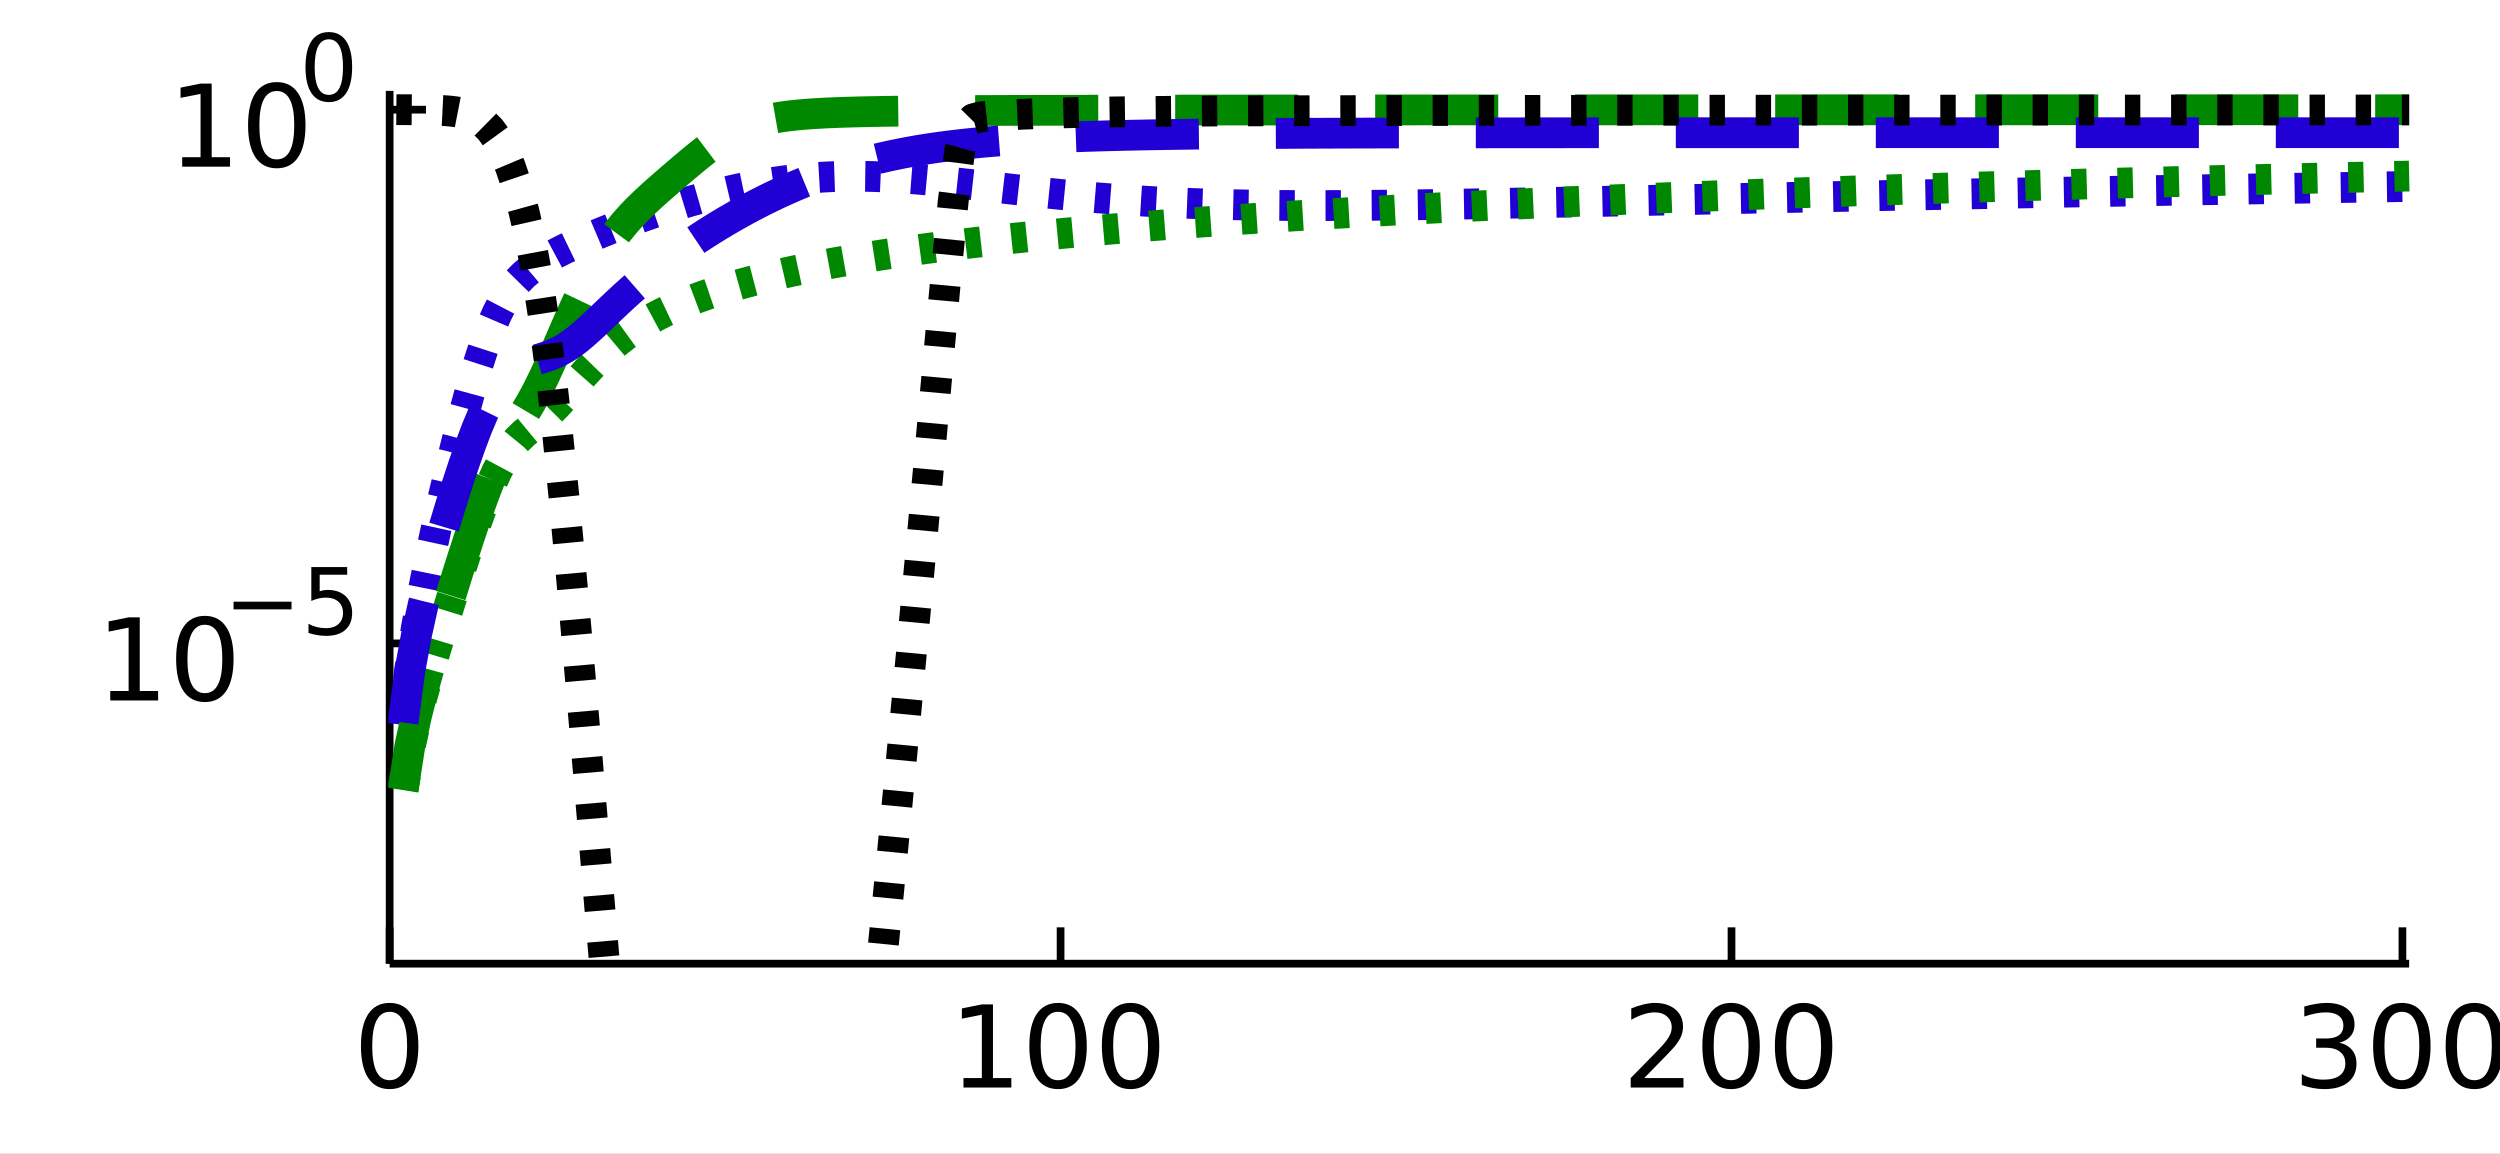 <?xml version="1.0" encoding="utf-8"?>
<svg xmlns="http://www.w3.org/2000/svg" xmlns:xlink="http://www.w3.org/1999/xlink" width="325" height="150" viewBox="0 0 1300 600">
<rect x="0" y="0" width="1300" height="600" fill="#333333" stroke="none"/>
<defs>
  <clipPath id="clip250">
    <rect x="0" y="0" width="1300" height="600"/>
  </clipPath>
</defs>
<path clip-path="url(#clip250)" d="
M0 600 L1300 600 L1300 0 L0 0  Z
  " fill="#ffffff" fill-rule="evenodd" fill-opacity="1"/>
<defs>
  <clipPath id="clip251">
    <rect x="260" y="0" width="911" height="600"/>
  </clipPath>
</defs>
<path clip-path="url(#clip250)" d="
M202.617 501.1 L1252.76 501.1 L1252.76 47.244 L202.617 47.244  Z
  " fill="#ffffff" fill-rule="evenodd" fill-opacity="1"/>
<defs>
  <clipPath id="clip252">
    <rect x="202" y="47" width="1051" height="455"/>
  </clipPath>
</defs>
<polyline clip-path="url(#clip250)" style="stroke:#000000; stroke-linecap:butt; stroke-linejoin:round; stroke-width:4; stroke-opacity:1; fill:none" points="
  202.617,501.1 1252.76,501.1 
  "/>
<polyline clip-path="url(#clip250)" style="stroke:#000000; stroke-linecap:butt; stroke-linejoin:round; stroke-width:4; stroke-opacity:1; fill:none" points="
  202.617,501.1 202.617,482.203 
  "/>
<polyline clip-path="url(#clip250)" style="stroke:#000000; stroke-linecap:butt; stroke-linejoin:round; stroke-width:4; stroke-opacity:1; fill:none" points="
  551.501,501.1 551.501,482.203 
  "/>
<polyline clip-path="url(#clip250)" style="stroke:#000000; stroke-linecap:butt; stroke-linejoin:round; stroke-width:4; stroke-opacity:1; fill:none" points="
  900.384,501.1 900.384,482.203 
  "/>
<polyline clip-path="url(#clip250)" style="stroke:#000000; stroke-linecap:butt; stroke-linejoin:round; stroke-width:4; stroke-opacity:1; fill:none" points="
  1249.27,501.1 1249.27,482.203 
  "/>
<path clip-path="url(#clip250)" d="M202.617 526.149 Q198.103 526.149 195.818 530.605 Q193.561 535.032 193.561 543.944 Q193.561 552.827 195.818 557.283 Q198.103 561.71 202.617 561.71 Q207.16 561.71 209.417 557.283 Q211.703 552.827 211.703 543.944 Q211.703 535.032 209.417 530.605 Q207.16 526.149 202.617 526.149 M202.617 521.519 Q209.88 521.519 213.699 527.277 Q217.548 533.006 217.548 543.944 Q217.548 554.852 213.699 560.61 Q209.88 566.339 202.617 566.339 Q195.355 566.339 191.506 560.61 Q187.687 554.852 187.687 543.944 Q187.687 533.006 191.506 527.277 Q195.355 521.519 202.617 521.519 Z" fill="#000000" fill-rule="evenodd" fill-opacity="1" /><path clip-path="url(#clip250)" d="M501.009 560.581 L510.557 560.581 L510.557 527.624 L500.17 529.708 L500.17 524.384 L510.5 522.3 L516.344 522.3 L516.344 560.581 L525.893 560.581 L525.893 565.5 L501.009 565.5 L501.009 560.581 Z" fill="#000000" fill-rule="evenodd" fill-opacity="1" /><path clip-path="url(#clip250)" d="M550.198 526.149 Q545.685 526.149 543.399 530.605 Q541.142 535.032 541.142 543.944 Q541.142 552.827 543.399 557.283 Q545.685 561.71 550.198 561.71 Q554.741 561.71 556.998 557.283 Q559.284 552.827 559.284 543.944 Q559.284 535.032 556.998 530.605 Q554.741 526.149 550.198 526.149 M550.198 521.519 Q557.461 521.519 561.281 527.277 Q565.129 533.006 565.129 543.944 Q565.129 554.852 561.281 560.61 Q557.461 566.339 550.198 566.339 Q542.936 566.339 539.087 560.61 Q535.268 554.852 535.268 543.944 Q535.268 533.006 539.087 527.277 Q542.936 521.519 550.198 521.519 Z" fill="#000000" fill-rule="evenodd" fill-opacity="1" /><path clip-path="url(#clip250)" d="M587.901 526.149 Q583.387 526.149 581.101 530.605 Q578.844 535.032 578.844 543.944 Q578.844 552.827 581.101 557.283 Q583.387 561.71 587.901 561.71 Q592.444 561.71 594.701 557.283 Q596.986 552.827 596.986 543.944 Q596.986 535.032 594.701 530.605 Q592.444 526.149 587.901 526.149 M587.901 521.519 Q595.163 521.519 598.983 527.277 Q602.831 533.006 602.831 543.944 Q602.831 554.852 598.983 560.61 Q595.163 566.339 587.901 566.339 Q580.638 566.339 576.79 560.61 Q572.97 554.852 572.97 543.944 Q572.97 533.006 576.79 527.277 Q580.638 521.519 587.901 521.519 Z" fill="#000000" fill-rule="evenodd" fill-opacity="1" /><path clip-path="url(#clip250)" d="M854.999 560.581 L875.398 560.581 L875.398 565.5 L847.968 565.5 L847.968 560.581 Q851.296 557.138 857.025 551.351 Q862.783 545.535 864.258 543.857 Q867.065 540.703 868.165 538.533 Q869.293 536.334 869.293 534.221 Q869.293 530.778 866.863 528.608 Q864.461 526.438 860.584 526.438 Q857.835 526.438 854.768 527.393 Q851.73 528.348 848.257 530.286 L848.257 524.384 Q851.787 522.966 854.855 522.242 Q857.922 521.519 860.468 521.519 Q867.181 521.519 871.174 524.875 Q875.167 528.232 875.167 533.845 Q875.167 536.507 874.154 538.909 Q873.17 541.282 870.537 544.522 Q869.814 545.361 865.937 549.383 Q862.059 553.376 854.999 560.581 Z" fill="#000000" fill-rule="evenodd" fill-opacity="1" /><path clip-path="url(#clip250)" d="M900.167 526.149 Q895.653 526.149 893.367 530.605 Q891.11 535.032 891.11 543.944 Q891.11 552.827 893.367 557.283 Q895.653 561.71 900.167 561.71 Q904.71 561.71 906.967 557.283 Q909.252 552.827 909.252 543.944 Q909.252 535.032 906.967 530.605 Q904.71 526.149 900.167 526.149 M900.167 521.519 Q907.429 521.519 911.249 527.277 Q915.097 533.006 915.097 543.944 Q915.097 554.852 911.249 560.61 Q907.429 566.339 900.167 566.339 Q892.904 566.339 889.056 560.61 Q885.236 554.852 885.236 543.944 Q885.236 533.006 889.056 527.277 Q892.904 521.519 900.167 521.519 Z" fill="#000000" fill-rule="evenodd" fill-opacity="1" /><path clip-path="url(#clip250)" d="M937.869 526.149 Q933.355 526.149 931.069 530.605 Q928.812 535.032 928.812 543.944 Q928.812 552.827 931.069 557.283 Q933.355 561.71 937.869 561.71 Q942.412 561.71 944.669 557.283 Q946.955 552.827 946.955 543.944 Q946.955 535.032 944.669 530.605 Q942.412 526.149 937.869 526.149 M937.869 521.519 Q945.132 521.519 948.951 527.277 Q952.8 533.006 952.8 543.944 Q952.8 554.852 948.951 560.61 Q945.132 566.339 937.869 566.339 Q930.606 566.339 926.758 560.61 Q922.939 554.852 922.939 543.944 Q922.939 533.006 926.758 527.277 Q930.606 521.519 937.869 521.519 Z" fill="#000000" fill-rule="evenodd" fill-opacity="1" /><path clip-path="url(#clip250)" d="M1216.47 542.207 Q1220.66 543.104 1223.01 545.94 Q1225.38 548.776 1225.38 552.942 Q1225.38 559.337 1220.98 562.838 Q1216.58 566.339 1208.48 566.339 Q1205.76 566.339 1202.87 565.79 Q1200.01 565.269 1196.94 564.198 L1196.94 558.556 Q1199.37 559.974 1202.26 560.697 Q1205.16 561.42 1208.31 561.42 Q1213.81 561.42 1216.67 559.25 Q1219.57 557.08 1219.57 552.942 Q1219.57 549.123 1216.87 546.982 Q1214.21 544.812 1209.44 544.812 L1204.4 544.812 L1204.4 540.008 L1209.67 540.008 Q1213.98 540.008 1216.27 538.301 Q1218.55 536.565 1218.55 533.324 Q1218.55 529.997 1216.18 528.232 Q1213.84 526.438 1209.44 526.438 Q1207.04 526.438 1204.29 526.959 Q1201.54 527.48 1198.24 528.579 L1198.24 523.371 Q1201.57 522.445 1204.46 521.982 Q1207.38 521.519 1209.96 521.519 Q1216.61 521.519 1220.49 524.557 Q1224.37 527.566 1224.37 532.717 Q1224.37 536.305 1222.31 538.793 Q1220.26 541.253 1216.47 542.207 Z" fill="#000000" fill-rule="evenodd" fill-opacity="1" /><path clip-path="url(#clip250)" d="M1248.96 526.149 Q1244.45 526.149 1242.16 530.605 Q1239.91 535.032 1239.91 543.944 Q1239.91 552.827 1242.16 557.283 Q1244.45 561.71 1248.96 561.71 Q1253.51 561.71 1255.76 557.283 Q1258.05 552.827 1258.05 543.944 Q1258.05 535.032 1255.76 530.605 Q1253.51 526.149 1248.96 526.149 M1248.96 521.519 Q1256.23 521.519 1260.05 527.277 Q1263.89 533.006 1263.89 543.944 Q1263.89 554.852 1260.05 560.61 Q1256.23 566.339 1248.96 566.339 Q1241.7 566.339 1237.85 560.61 Q1234.03 554.852 1234.03 543.944 Q1234.03 533.006 1237.85 527.277 Q1241.7 521.519 1248.96 521.519 Z" fill="#000000" fill-rule="evenodd" fill-opacity="1" /><path clip-path="url(#clip250)" d="M1286.67 526.149 Q1282.15 526.149 1279.87 530.605 Q1277.61 535.032 1277.61 543.944 Q1277.61 552.827 1279.87 557.283 Q1282.15 561.71 1286.67 561.71 Q1291.21 561.71 1293.47 557.283 Q1295.75 552.827 1295.75 543.944 Q1295.75 535.032 1293.47 530.605 Q1291.21 526.149 1286.67 526.149 M1286.67 521.519 Q1293.93 521.519 1297.75 527.277 Q1301.6 533.006 1301.6 543.944 Q1301.6 554.852 1297.75 560.61 Q1293.93 566.339 1286.67 566.339 Q1279.4 566.339 1275.55 560.61 Q1271.74 554.852 1271.74 543.944 Q1271.74 533.006 1275.55 527.277 Q1279.4 521.519 1286.67 521.519 Z" fill="#000000" fill-rule="evenodd" fill-opacity="1" /><polyline clip-path="url(#clip250)" style="stroke:#000000; stroke-linecap:butt; stroke-linejoin:round; stroke-width:4; stroke-opacity:1; fill:none" points="
  202.617,501.1 202.617,47.244 
  "/>
<polyline clip-path="url(#clip250)" style="stroke:#000000; stroke-linecap:butt; stroke-linejoin:round; stroke-width:4; stroke-opacity:1; fill:none" points="
  202.617,334.57 221.515,334.57 
  "/>
<polyline clip-path="url(#clip250)" style="stroke:#000000; stroke-linecap:butt; stroke-linejoin:round; stroke-width:4; stroke-opacity:1; fill:none" points="
  202.617,57.019 221.515,57.019 
  "/>
<path clip-path="url(#clip250)" d="M57.331 359.31 L66.88 359.31 L66.88 326.353 L56.492 328.437 L56.492 323.113 L66.822 321.029 L72.667 321.029 L72.667 359.31 L82.215 359.31 L82.215 364.229 L57.331 364.229 L57.331 359.31 Z" fill="#000000" fill-rule="evenodd" fill-opacity="1" /><path clip-path="url(#clip250)" d="M106.521 324.878 Q102.007 324.878 99.721 329.334 Q97.464 333.761 97.464 342.673 Q97.464 351.556 99.721 356.012 Q102.007 360.439 106.521 360.439 Q111.064 360.439 113.321 356.012 Q115.606 351.556 115.606 342.673 Q115.606 333.761 113.321 329.334 Q111.064 324.878 106.521 324.878 M106.521 320.248 Q113.783 320.248 117.603 326.006 Q121.451 331.735 121.451 342.673 Q121.451 353.581 117.603 359.339 Q113.783 365.068 106.521 365.068 Q99.258 365.068 95.41 359.339 Q91.59 353.581 91.59 342.673 Q91.59 331.735 95.41 326.006 Q99.258 320.248 106.521 320.248 Z" fill="#000000" fill-rule="evenodd" fill-opacity="1" /><path clip-path="url(#clip250)" d="M121.451 312.875 L151.591 312.875 L151.591 316.871 L121.451 316.871 L121.451 312.875 Z" fill="#000000" fill-rule="evenodd" fill-opacity="1" /><path clip-path="url(#clip250)" d="M161.888 294.866 L180.531 294.866 L180.531 298.863 L166.237 298.863 L166.237 307.467 Q167.272 307.115 168.306 306.95 Q169.341 306.762 170.375 306.762 Q176.252 306.762 179.685 309.983 Q183.117 313.204 183.117 318.705 Q183.117 324.371 179.591 327.521 Q176.064 330.648 169.646 330.648 Q167.436 330.648 165.132 330.272 Q162.852 329.896 160.407 329.143 L160.407 324.371 Q162.523 325.523 164.78 326.087 Q167.037 326.651 169.552 326.651 Q173.619 326.651 175.994 324.512 Q178.368 322.373 178.368 318.705 Q178.368 315.038 175.994 312.898 Q173.619 310.759 169.552 310.759 Q167.648 310.759 165.744 311.182 Q163.863 311.605 161.888 312.499 L161.888 294.866 Z" fill="#000000" fill-rule="evenodd" fill-opacity="1" /><path clip-path="url(#clip250)" d="M94.735 81.76 L104.284 81.76 L104.284 48.803 L93.896 50.886 L93.896 45.562 L104.226 43.478 L110.071 43.478 L110.071 81.76 L119.619 81.76 L119.619 86.678 L94.735 86.678 L94.735 81.76 Z" fill="#000000" fill-rule="evenodd" fill-opacity="1" /><path clip-path="url(#clip250)" d="M143.925 47.327 Q139.411 47.327 137.125 51.783 Q134.868 56.21 134.868 65.122 Q134.868 74.005 137.125 78.461 Q139.411 82.888 143.925 82.888 Q148.468 82.888 150.724 78.461 Q153.01 74.005 153.01 65.122 Q153.01 56.21 150.724 51.783 Q148.468 47.327 143.925 47.327 M143.925 42.697 Q151.187 42.697 155.007 48.455 Q158.855 54.184 158.855 65.122 Q158.855 76.03 155.007 81.788 Q151.187 87.518 143.925 87.518 Q136.662 87.518 132.814 81.788 Q128.994 76.03 128.994 65.122 Q128.994 54.184 132.814 48.455 Q136.662 42.697 143.925 42.697 Z" fill="#000000" fill-rule="evenodd" fill-opacity="1" /><path clip-path="url(#clip250)" d="M170.986 20.442 Q167.319 20.442 165.461 24.063 Q163.628 27.66 163.628 34.901 Q163.628 42.118 165.461 45.739 Q167.319 49.336 170.986 49.336 Q174.677 49.336 176.511 45.739 Q178.368 42.118 178.368 34.901 Q178.368 27.66 176.511 24.063 Q174.677 20.442 170.986 20.442 M170.986 16.681 Q176.887 16.681 179.99 21.359 Q183.117 26.014 183.117 34.901 Q183.117 43.764 179.99 48.442 Q176.887 53.097 170.986 53.097 Q165.085 53.097 161.959 48.442 Q158.855 43.764 158.855 34.901 Q158.855 26.014 161.959 21.359 Q165.085 16.681 170.986 16.681 Z" fill="#000000" fill-rule="evenodd" fill-opacity="1" /><polyline clip-path="url(#clip252)" style="stroke:#2000d4; stroke-linecap:butt; stroke-linejoin:round; stroke-width:16; stroke-opacity:1; fill:none" stroke-dasharray="8, 16" points="
  209.595,376.92 213.084,347.944 216.573,326.085 220.061,307.19 223.55,289.945 227.039,273.778 230.528,258.399 234.017,243.671 237.506,229.547 240.994,216.057 
  244.483,203.299 247.972,191.432 251.461,180.651 254.95,171.147 258.439,163.04 261.927,156.331 265.416,150.896 268.905,146.521 272.394,142.966 275.883,140.015 
  279.372,137.491 282.86,135.266 286.349,133.249 289.838,131.379 293.327,129.617 296.816,127.935 300.305,126.317 303.793,124.751 307.282,123.232 310.771,121.753 
  314.26,120.312 317.749,118.905 321.238,117.533 324.726,116.192 328.215,114.882 331.704,113.603 335.193,112.354 338.682,111.136 342.171,109.947 345.659,108.789 
  349.148,107.661 352.637,106.565 356.126,105.501 359.615,104.469 363.104,103.47 366.592,102.505 370.081,101.575 373.57,100.681 377.059,99.824 380.548,99.005 
  384.037,98.225 387.525,97.485 391.014,96.786 394.503,96.129 397.992,95.516 401.481,94.946 404.97,94.422 408.458,93.942 411.947,93.508 415.436,93.121 
  418.925,92.779 422.414,92.484 425.903,92.234 429.391,92.03 432.88,91.87 436.369,91.754 439.858,91.681 443.347,91.649 446.836,91.658 450.324,91.704 
  453.813,91.788 457.302,91.907 460.791,92.059 464.28,92.242 467.769,92.454 471.257,92.693 474.746,92.956 478.235,93.242 481.724,93.549 485.213,93.874 
  488.702,94.215 492.19,94.569 495.679,94.936 499.168,95.314 502.657,95.699 506.146,96.091 509.635,96.487 513.123,96.886 516.612,97.287 520.101,97.689 
  523.59,98.088 527.079,98.485 530.568,98.879 534.056,99.267 537.545,99.65 541.034,100.026 544.523,100.394 548.012,100.755 551.501,101.106 554.989,101.448 
  558.478,101.78 561.967,102.102 565.456,102.413 568.945,102.713 572.434,103.002 575.922,103.279 579.411,103.545 582.9,103.8 586.389,104.043 589.878,104.274 
  593.367,104.494 596.855,104.703 600.344,104.9 603.833,105.086 607.322,105.262 610.811,105.426 614.3,105.581 617.788,105.725 621.277,105.859 624.766,105.983 
  628.255,106.098 631.744,106.204 635.233,106.301 638.721,106.389 642.21,106.47 645.699,106.542 649.188,106.606 652.677,106.664 656.166,106.714 659.654,106.757 
  663.143,106.794 666.632,106.824 670.121,106.849 673.61,106.868 677.098,106.881 680.587,106.89 684.076,106.893 687.565,106.892 691.054,106.886 694.543,106.876 
  698.031,106.862 701.52,106.844 705.009,106.822 708.498,106.797 711.987,106.769 715.476,106.738 718.964,106.703 722.453,106.666 725.942,106.627 729.431,106.585 
  732.92,106.54 736.409,106.494 739.897,106.445 743.386,106.395 746.875,106.342 750.364,106.288 753.853,106.233 757.342,106.176 760.83,106.117 764.319,106.057 
  767.808,105.996 771.297,105.934 774.786,105.871 778.275,105.807 781.763,105.742 785.252,105.676 788.741,105.609 792.23,105.542 795.719,105.473 799.208,105.405 
  802.696,105.335 806.185,105.266 809.674,105.195 813.163,105.125 816.652,105.053 820.141,104.982 823.629,104.91 827.118,104.838 830.607,104.766 834.096,104.693 
  837.585,104.621 841.074,104.548 844.562,104.475 848.051,104.402 851.54,104.329 855.029,104.255 858.518,104.182 862.007,104.109 865.495,104.035 868.984,103.962 
  872.473,103.889 875.962,103.815 879.451,103.742 882.94,103.669 886.428,103.596 889.917,103.523 893.406,103.45 896.895,103.377 900.384,103.304 903.873,103.232 
  907.361,103.159 910.85,103.087 914.339,103.015 917.828,102.943 921.317,102.871 924.806,102.799 928.294,102.728 931.783,102.656 935.272,102.585 938.761,102.514 
  942.25,102.443 945.739,102.373 949.227,102.302 952.716,102.232 956.205,102.162 959.694,102.092 963.183,102.022 966.672,101.953 970.16,101.884 973.649,101.815 
  977.138,101.746 980.627,101.677 984.116,101.609 987.605,101.541 991.093,101.473 994.582,101.405 998.071,101.338 1001.56,101.27 1005.05,101.203 1008.54,101.137 
  1012.03,101.07 1015.52,101.004 1019,100.937 1022.49,100.871 1025.98,100.806 1029.47,100.74 1032.96,100.675 1036.45,100.61 1039.94,100.545 1043.43,100.48 
  1046.91,100.416 1050.4,100.352 1053.89,100.288 1057.38,100.224 1060.87,100.16 1064.36,100.097 1067.85,100.034 1071.34,99.971 1074.83,99.908 1078.31,99.846 
  1081.8,99.784 1085.29,99.722 1088.78,99.66 1092.27,99.598 1095.76,99.537 1099.25,99.476 1102.74,99.415 1106.22,99.354 1109.71,99.293 1113.2,99.233 
  1116.69,99.173 1120.18,99.113 1123.67,99.053 1127.16,98.993 1130.65,98.934 1134.14,98.875 1137.62,98.816 1141.11,98.757 1144.6,98.699 1148.09,98.64 
  1151.58,98.582 1155.07,98.524 1158.56,98.466 1162.05,98.409 1165.54,98.352 1169.02,98.294 1172.51,98.237 1176,98.18 1179.49,98.124 1182.98,98.067 
  1186.47,98.011 1189.96,97.955 1193.45,97.899 1196.93,97.843 1200.42,97.788 1203.91,97.733 1207.4,97.677 1210.89,97.622 1214.38,97.567 1217.87,97.513 
  1221.36,97.459 1224.85,97.404 1228.33,97.35 1231.82,97.296 1235.31,97.242 1238.8,97.189 1242.29,97.135 1245.78,97.082 1249.27,97.029 1252.76,96.976 
  
  "/>
<polyline clip-path="url(#clip252)" style="stroke:#008900; stroke-linecap:butt; stroke-linejoin:round; stroke-width:16; stroke-opacity:1; fill:none" stroke-dasharray="64, 40" points="
  209.595,410.574 213.084,388.178 216.573,372.157 220.061,358.465 223.55,345.875 227.039,333.879 230.528,322.238 234.017,310.842 237.506,299.654 240.994,288.688 
  244.483,278.005 247.972,267.706 251.461,257.938 254.95,248.869 258.439,240.653 261.927,233.366 265.416,226.932 268.905,221.095 272.394,215.459 275.883,209.6 
  279.372,203.193 282.86,196.118 286.349,188.466 289.838,180.462 293.327,172.363 296.816,164.382 300.305,156.679 303.793,149.366 307.282,142.524 310.771,136.204 
  314.26,130.427 317.749,125.186 321.238,120.445 324.726,116.148 328.215,112.227 331.704,108.605 335.193,105.212 338.682,101.981 342.171,98.858 345.659,95.802 
  349.148,92.785 352.637,89.792 356.126,86.823 359.615,83.891 363.104,81.021 366.592,78.248 370.081,75.613 373.57,73.156 377.059,70.914 380.548,68.909 
  384.037,67.152 387.525,65.638 391.014,64.352 394.503,63.273 397.992,62.373 401.481,61.626 404.97,61.008 408.458,60.495 411.947,60.069 415.436,59.713 
  418.925,59.414 422.414,59.163 425.903,58.949 429.391,58.767 432.88,58.611 436.369,58.475 439.858,58.358 443.347,58.255 446.836,58.165 450.324,58.085 
  453.813,58.015 457.302,57.952 460.791,57.895 464.28,57.845 467.769,57.799 471.257,57.758 474.746,57.72 478.235,57.686 481.724,57.655 485.213,57.626 
  488.702,57.6 492.19,57.575 495.679,57.553 499.168,57.532 502.657,57.513 506.146,57.495 509.635,57.478 513.123,57.463 516.612,57.448 520.101,57.434 
  523.59,57.422 527.079,57.41 530.568,57.398 534.056,57.387 537.545,57.377 541.034,57.367 544.523,57.358 548.012,57.35 551.501,57.342 554.989,57.334 
  558.478,57.326 561.967,57.319 565.456,57.312 568.945,57.306 572.434,57.3 575.922,57.294 579.411,57.288 582.9,57.282 586.389,57.277 589.878,57.272 
  593.367,57.267 596.855,57.263 600.344,57.258 603.833,57.254 607.322,57.249 610.811,57.245 614.3,57.242 617.788,57.238 621.277,57.234 624.766,57.23 
  628.255,57.227 631.744,57.224 635.233,57.221 638.721,57.218 642.21,57.215 645.699,57.212 649.188,57.209 652.677,57.206 656.166,57.203 659.654,57.201 
  663.143,57.198 666.632,57.196 670.121,57.193 673.61,57.191 677.098,57.189 680.587,57.187 684.076,57.184 687.565,57.182 691.054,57.18 694.543,57.178 
  698.031,57.176 701.52,57.174 705.009,57.172 708.498,57.171 711.987,57.169 715.476,57.167 718.964,57.166 722.453,57.164 725.942,57.162 729.431,57.161 
  732.92,57.159 736.409,57.158 739.897,57.156 743.386,57.155 746.875,57.153 750.364,57.152 753.853,57.151 757.342,57.149 760.83,57.148 764.319,57.147 
  767.808,57.145 771.297,57.144 774.786,57.143 778.275,57.142 781.763,57.141 785.252,57.139 788.741,57.138 792.23,57.137 795.719,57.136 799.208,57.135 
  802.696,57.134 806.185,57.133 809.674,57.132 813.163,57.131 816.652,57.13 820.141,57.129 823.629,57.128 827.118,57.127 830.607,57.126 834.096,57.125 
  837.585,57.124 841.074,57.124 844.562,57.123 848.051,57.122 851.54,57.121 855.029,57.12 858.518,57.12 862.007,57.119 865.495,57.118 868.984,57.117 
  872.473,57.117 875.962,57.116 879.451,57.115 882.94,57.114 886.428,57.114 889.917,57.113 893.406,57.112 896.895,57.111 900.384,57.111 903.873,57.11 
  907.361,57.11 910.85,57.109 914.339,57.108 917.828,57.108 921.317,57.107 924.806,57.106 928.294,57.106 931.783,57.105 935.272,57.105 938.761,57.104 
  942.25,57.104 945.739,57.103 949.227,57.102 952.716,57.102 956.205,57.101 959.694,57.101 963.183,57.1 966.672,57.1 970.16,57.099 973.649,57.099 
  977.138,57.098 980.627,57.098 984.116,57.097 987.605,57.097 991.093,57.096 994.582,57.096 998.071,57.096 1001.56,57.095 1005.05,57.095 1008.54,57.094 
  1012.03,57.094 1015.52,57.093 1019,57.093 1022.49,57.092 1025.98,57.092 1029.47,57.092 1032.96,57.091 1036.45,57.091 1039.94,57.09 1043.43,57.09 
  1046.91,57.09 1050.4,57.089 1053.89,57.089 1057.38,57.089 1060.87,57.088 1064.36,57.088 1067.85,57.087 1071.34,57.087 1074.83,57.087 1078.31,57.086 
  1081.8,57.086 1085.29,57.086 1088.78,57.085 1092.27,57.085 1095.76,57.085 1099.25,57.084 1102.74,57.084 1106.22,57.084 1109.71,57.083 1113.2,57.083 
  1116.69,57.083 1120.18,57.082 1123.67,57.082 1127.16,57.082 1130.65,57.081 1134.14,57.081 1137.62,57.081 1141.11,57.081 1144.6,57.08 1148.09,57.08 
  1151.58,57.08 1155.07,57.079 1158.56,57.079 1162.05,57.079 1165.54,57.078 1169.02,57.078 1172.51,57.078 1176,57.078 1179.49,57.077 1182.98,57.077 
  1186.47,57.077 1189.96,57.077 1193.45,57.076 1196.93,57.076 1200.42,57.076 1203.91,57.076 1207.4,57.075 1210.89,57.075 1214.38,57.075 1217.87,57.075 
  1221.36,57.074 1224.85,57.074 1228.33,57.074 1231.82,57.074 1235.31,57.074 1238.8,57.073 1242.29,57.073 1245.78,57.073 1249.27,57.073 1252.76,57.072 
  
  "/>
<polyline clip-path="url(#clip252)" style="stroke:#008900; stroke-linecap:butt; stroke-linejoin:round; stroke-width:16; stroke-opacity:1; fill:none" stroke-dasharray="8, 16" points="
  209.595,410.856 213.084,389.076 216.573,373.553 220.061,360.255 223.55,347.972 227.039,336.216 230.528,324.765 234.017,313.528 237.506,302.48 240.994,291.652 
  244.483,281.119 247.972,271.002 251.461,261.474 254.95,252.743 258.439,245.021 261.927,238.467 265.416,233.121 268.905,228.87 272.394,225.467 275.883,222.579 
  279.372,219.863 282.86,217.019 286.349,213.855 289.838,210.316 293.327,206.472 296.816,202.459 300.305,198.418 303.793,194.458 307.282,190.652 310.771,187.042 
  314.26,183.651 317.749,180.488 321.238,177.551 324.726,174.828 328.215,172.307 331.704,169.971 335.193,167.802 338.682,165.784 342.171,163.903 345.659,162.143 
  349.148,160.493 352.637,158.942 356.126,157.479 359.615,156.096 363.104,154.784 366.592,153.536 370.081,152.346 373.57,151.206 377.059,150.113 380.548,149.061 
  384.037,148.048 387.525,147.07 391.014,146.125 394.503,145.211 397.992,144.327 401.481,143.472 404.97,142.644 408.458,141.841 411.947,141.064 415.436,140.31 
  418.925,139.579 422.414,138.87 425.903,138.18 429.391,137.51 432.88,136.858 436.369,136.224 439.858,135.606 443.347,135.004 446.836,134.418 450.324,133.845 
  453.813,133.287 457.302,132.741 460.791,132.208 464.28,131.687 467.769,131.178 471.257,130.679 474.746,130.191 478.235,129.714 481.724,129.246 485.213,128.787 
  488.702,128.338 492.19,127.897 495.679,127.464 499.168,127.04 502.657,126.623 506.146,126.214 509.635,125.812 513.123,125.418 516.612,125.03 520.101,124.648 
  523.59,124.273 527.079,123.904 530.568,123.541 534.056,123.184 537.545,122.833 541.034,122.487 544.523,122.146 548.012,121.81 551.501,121.48 554.989,121.154 
  558.478,120.833 561.967,120.516 565.456,120.204 568.945,119.897 572.434,119.593 575.922,119.294 579.411,118.999 582.9,118.707 586.389,118.42 589.878,118.136 
  593.367,117.856 596.855,117.579 600.344,117.306 603.833,117.036 607.322,116.77 610.811,116.506 614.3,116.246 617.788,115.989 621.277,115.735 624.766,115.484 
  628.255,115.235 631.744,114.99 635.233,114.747 638.721,114.507 642.21,114.27 645.699,114.035 649.188,113.803 652.677,113.573 656.166,113.346 659.654,113.121 
  663.143,112.898 666.632,112.678 670.121,112.459 673.61,112.243 677.098,112.03 680.587,111.818 684.076,111.608 687.565,111.401 691.054,111.195 694.543,110.992 
  698.031,110.79 701.52,110.59 705.009,110.392 708.498,110.196 711.987,110.002 715.476,109.809 718.964,109.618 722.453,109.429 725.942,109.242 729.431,109.056 
  732.92,108.872 736.409,108.689 739.897,108.508 743.386,108.328 746.875,108.15 750.364,107.974 753.853,107.799 757.342,107.625 760.83,107.453 764.319,107.282 
  767.808,107.113 771.297,106.945 774.786,106.778 778.275,106.613 781.763,106.449 785.252,106.286 788.741,106.125 792.23,105.964 795.719,105.805 799.208,105.647 
  802.696,105.491 806.185,105.335 809.674,105.181 813.163,105.028 816.652,104.875 820.141,104.724 823.629,104.575 827.118,104.426 830.607,104.278 834.096,104.131 
  837.585,103.986 841.074,103.841 844.562,103.697 848.051,103.555 851.54,103.413 855.029,103.272 858.518,103.133 862.007,102.994 865.495,102.856 868.984,102.719 
  872.473,102.583 875.962,102.448 879.451,102.314 882.94,102.181 886.428,102.048 889.917,101.916 893.406,101.786 896.895,101.656 900.384,101.527 903.873,101.398 
  907.361,101.271 910.85,101.144 914.339,101.018 917.828,100.893 921.317,100.769 924.806,100.645 928.294,100.523 931.783,100.4 935.272,100.279 938.761,100.158 
  942.25,100.039 945.739,99.919 949.227,99.801 952.716,99.683 956.205,99.566 959.694,99.45 963.183,99.334 966.672,99.219 970.16,99.105 973.649,98.991 
  977.138,98.878 980.627,98.765 984.116,98.653 987.605,98.542 991.093,98.432 994.582,98.322 998.071,98.212 1001.56,98.104 1005.05,97.996 1008.54,97.888 
  1012.03,97.781 1015.52,97.675 1019,97.569 1022.49,97.463 1025.98,97.359 1029.47,97.255 1032.96,97.151 1036.45,97.048 1039.94,96.946 1043.43,96.844 
  1046.91,96.742 1050.4,96.641 1053.89,96.541 1057.38,96.441 1060.87,96.342 1064.36,96.243 1067.85,96.145 1071.34,96.047 1074.83,95.949 1078.31,95.853 
  1081.8,95.756 1085.29,95.66 1088.78,95.565 1092.27,95.47 1095.76,95.375 1099.25,95.281 1102.74,95.188 1106.22,95.095 1109.71,95.002 1113.2,94.91 
  1116.69,94.818 1120.18,94.727 1123.67,94.636 1127.16,94.545 1130.65,94.455 1134.14,94.366 1137.62,94.277 1141.11,94.188 1144.6,94.1 1148.09,94.011 
  1151.58,93.924 1155.07,93.837 1158.56,93.75 1162.05,93.664 1165.54,93.578 1169.02,93.492 1172.51,93.407 1176,93.322 1179.49,93.238 1182.98,93.154 
  1186.47,93.07 1189.96,92.987 1193.45,92.904 1196.93,92.822 1200.42,92.739 1203.91,92.658 1207.4,92.576 1210.89,92.495 1214.38,92.414 1217.87,92.334 
  1221.36,92.254 1224.85,92.174 1228.33,92.095 1231.82,92.016 1235.31,91.937 1238.8,91.859 1242.29,91.781 1245.78,91.703 1249.27,91.626 1252.76,91.549 
  
  "/>
<polyline clip-path="url(#clip252)" style="stroke:#2000d4; stroke-linecap:butt; stroke-linejoin:round; stroke-width:16; stroke-opacity:1; fill:none" stroke-dasharray="64, 40" points="
  209.595,375.718 213.084,349.027 216.573,330.071 220.061,314.364 223.55,300.412 227.039,287.534 230.528,275.38 234.017,263.773 237.506,252.649 240.994,242.029 
  244.483,232.011 247.972,222.756 251.461,214.467 254.95,207.34 258.439,201.5 261.927,196.952 265.416,193.568 268.905,191.128 272.394,189.376 275.883,188.062 
  279.372,186.965 282.86,185.891 286.349,184.672 289.838,183.173 293.327,181.307 296.816,179.046 300.305,176.42 303.793,173.496 307.282,170.359 310.771,167.09 
  314.26,163.761 317.749,160.428 321.238,157.133 324.726,153.904 328.215,150.758 331.704,147.702 335.193,144.739 338.682,141.866 342.171,139.082 345.659,136.381 
  349.148,133.76 352.637,131.214 356.126,128.741 359.615,126.336 363.104,123.998 366.592,121.723 370.081,119.511 373.57,117.358 377.059,115.264 380.548,113.227 
  384.037,111.247 387.525,109.321 391.014,107.45 394.503,105.634 397.992,103.872 401.481,102.164 404.97,100.511 408.458,98.913 411.947,97.37 415.436,95.883 
  418.925,94.451 422.414,93.075 425.903,91.755 429.391,90.49 432.88,89.28 436.369,88.124 439.858,87.022 443.347,85.973 446.836,84.976 450.324,84.029 
  453.813,83.131 457.302,82.281 460.791,81.477 464.28,80.718 467.769,80.002 471.257,79.327 474.746,78.692 478.235,78.094 481.724,77.532 485.213,77.004 
  488.702,76.509 492.19,76.044 495.679,75.609 499.168,75.2 502.657,74.818 506.146,74.46 509.635,74.124 513.123,73.81 516.612,73.516 520.101,73.242 
  523.59,72.984 527.079,72.743 530.568,72.518 534.056,72.307 537.545,72.109 541.034,71.924 544.523,71.751 548.012,71.589 551.501,71.437 554.989,71.295 
  558.478,71.162 561.967,71.037 565.456,70.919 568.945,70.809 572.434,70.706 575.922,70.609 579.411,70.518 582.9,70.433 586.389,70.353 589.878,70.277 
  593.367,70.206 596.855,70.139 600.344,70.077 603.833,70.018 607.322,69.962 610.811,69.91 614.3,69.86 617.788,69.814 621.277,69.77 624.766,69.729 
  628.255,69.69 631.744,69.653 635.233,69.618 638.721,69.586 642.21,69.555 645.699,69.526 649.188,69.498 652.677,69.472 656.166,69.448 659.654,69.424 
  663.143,69.403 666.632,69.382 670.121,69.362 673.61,69.344 677.098,69.326 680.587,69.309 684.076,69.294 687.565,69.279 691.054,69.265 694.543,69.251 
  698.031,69.239 701.52,69.227 705.009,69.215 708.498,69.205 711.987,69.195 715.476,69.185 718.964,69.176 722.453,69.167 725.942,69.159 729.431,69.151 
  732.92,69.144 736.409,69.137 739.897,69.13 743.386,69.124 746.875,69.118 750.364,69.112 753.853,69.107 757.342,69.102 760.83,69.097 764.319,69.092 
  767.808,69.088 771.297,69.084 774.786,69.08 778.275,69.076 781.763,69.073 785.252,69.07 788.741,69.066 792.23,69.063 795.719,69.061 799.208,69.058 
  802.696,69.055 806.185,69.053 809.674,69.05 813.163,69.048 816.652,69.046 820.141,69.044 823.629,69.042 827.118,69.04 830.607,69.039 834.096,69.037 
  837.585,69.036 841.074,69.034 844.562,69.033 848.051,69.031 851.54,69.03 855.029,69.029 858.518,69.028 862.007,69.027 865.495,69.026 868.984,69.025 
  872.473,69.024 875.962,69.023 879.451,69.022 882.94,69.022 886.428,69.021 889.917,69.02 893.406,69.019 896.895,69.019 900.384,69.018 903.873,69.018 
  907.361,69.017 910.85,69.017 914.339,69.016 917.828,69.016 921.317,69.015 924.806,69.015 928.294,69.014 931.783,69.014 935.272,69.014 938.761,69.013 
  942.25,69.013 945.739,69.013 949.227,69.012 952.716,69.012 956.205,69.012 959.694,69.012 963.183,69.011 966.672,69.011 970.16,69.011 973.649,69.011 
  977.138,69.01 980.627,69.01 984.116,69.01 987.605,69.01 991.093,69.01 994.582,69.01 998.071,69.01 1001.56,69.009 1005.05,69.009 1008.54,69.009 
  1012.03,69.009 1015.52,69.009 1019,69.009 1022.49,69.009 1025.98,69.009 1029.47,69.008 1032.96,69.008 1036.45,69.008 1039.94,69.008 1043.43,69.008 
  1046.91,69.008 1050.4,69.008 1053.89,69.008 1057.38,69.008 1060.87,69.008 1064.36,69.008 1067.85,69.008 1071.34,69.008 1074.83,69.008 1078.31,69.008 
  1081.8,69.007 1085.29,69.007 1088.78,69.007 1092.27,69.007 1095.76,69.007 1099.25,69.007 1102.74,69.007 1106.22,69.007 1109.71,69.007 1113.2,69.007 
  1116.69,69.007 1120.18,69.007 1123.67,69.007 1127.16,69.007 1130.65,69.007 1134.14,69.007 1137.62,69.007 1141.11,69.007 1144.6,69.007 1148.09,69.007 
  1151.58,69.007 1155.07,69.007 1158.56,69.007 1162.05,69.007 1165.54,69.007 1169.02,69.007 1172.51,69.007 1176,69.007 1179.49,69.007 1182.98,69.007 
  1186.47,69.007 1189.96,69.007 1193.45,69.007 1196.93,69.007 1200.42,69.007 1203.91,69.007 1207.4,69.007 1210.89,69.007 1214.38,69.007 1217.87,69.007 
  1221.36,69.007 1224.85,69.007 1228.33,69.007 1231.82,69.007 1235.31,69.007 1238.8,69.007 1242.29,69.007 1245.78,69.007 1249.27,69.007 1252.76,69.007 
  
  "/>
<polyline clip-path="url(#clip252)" style="stroke:#000000; stroke-linecap:butt; stroke-linejoin:round; stroke-width:16; stroke-opacity:1; fill:none" stroke-dasharray="8, 16" points="
  206.106,57.019 209.595,57.043 213.084,57.062 216.573,57.09 220.061,57.133 223.55,57.202 227.039,57.311 230.528,57.484 234.017,57.758 237.506,58.19 
  240.994,58.865 244.483,59.91 247.972,61.503 251.461,63.878 254.95,67.316 258.439,72.113 261.927,78.539 265.416,86.813 268.905,97.132 272.394,109.759 
  275.883,125.113 279.372,143.791 282.86,166.418 286.349,193.346 289.838,224.418 293.327,259.026 296.816,296.362 300.305,335.638 303.793,376.165 307.282,417.373 
  310.771,458.794 314.26,500.053 317.749,540.848 321.238,580.942 324.726,620.143 328.215,658.29 331.704,695.244 335.193,730.872 338.682,765.049 342.171,797.639 
  345.659,828.495 349.148,857.452 352.637,884.323 356.126,908.893 359.615,930.929 363.104,950.184 366.592,966.413 370.081,979.4 373.57,988.98 377.059,995.065 
  380.548,997.653 384.037,996.829 387.525,992.749 391.014,985.619 394.503,975.672 397.992,963.147 401.481,948.274 404.97,931.268 408.458,912.321 411.947,891.605 
  415.436,869.272 418.925,845.453 422.414,820.267 425.903,793.818 429.391,766.198 432.88,737.492 436.369,707.775 439.858,677.118 443.347,645.583 446.836,613.231 
  450.324,580.116 453.813,546.291 457.302,511.803 460.791,476.698 464.28,441.019 467.769,404.806 471.257,368.096 474.746,330.925 478.235,293.327 481.724,255.338 
  485.213,217.008 488.702,178.463 492.19,140.216 495.679,104.457 499.168,77.657 502.657,65.297 506.146,61.756 509.635,60.81 513.123,60.434 516.612,60.185 
  520.101,59.974 523.59,59.784 527.079,59.61 530.568,59.45 534.056,59.303 537.545,59.169 541.034,59.045 544.523,58.931 548.012,58.826 551.501,58.73 
  554.989,58.641 558.478,58.559 561.967,58.484 565.456,58.415 568.945,58.351 572.434,58.291 575.922,58.237 579.411,58.186 582.9,58.14 586.389,58.096 
  589.878,58.056 593.367,58.019 596.855,57.984 600.344,57.952 603.833,57.922 607.322,57.894 610.811,57.868 614.3,57.843 617.788,57.82 621.277,57.799 
  624.766,57.779 628.255,57.76 631.744,57.742 635.233,57.725 638.721,57.709 642.21,57.694 645.699,57.68 649.188,57.666 652.677,57.653 656.166,57.641 
  659.654,57.629 663.143,57.618 666.632,57.607 670.121,57.597 673.61,57.587 677.098,57.578 680.587,57.569 684.076,57.56 687.565,57.552 691.054,57.544 
  694.543,57.536 698.031,57.529 701.52,57.522 705.009,57.515 708.498,57.508 711.987,57.502 715.476,57.495 718.964,57.489 722.453,57.483 725.942,57.477 
  729.431,57.472 732.92,57.466 736.409,57.461 739.897,57.456 743.386,57.451 746.875,57.446 750.364,57.441 753.853,57.436 757.342,57.432 760.83,57.427 
  764.319,57.423 767.808,57.419 771.297,57.414 774.786,57.41 778.275,57.406 781.763,57.402 785.252,57.398 788.741,57.395 792.23,57.391 795.719,57.387 
  799.208,57.384 802.696,57.38 806.185,57.377 809.674,57.373 813.163,57.37 816.652,57.367 820.141,57.364 823.629,57.361 827.118,57.357 830.607,57.354 
  834.096,57.351 837.585,57.349 841.074,57.346 844.562,57.343 848.051,57.34 851.54,57.337 855.029,57.335 858.518,57.332 862.007,57.329 865.495,57.327 
  868.984,57.324 872.473,57.322 875.962,57.319 879.451,57.317 882.94,57.315 886.428,57.312 889.917,57.31 893.406,57.307 896.895,57.305 900.384,57.303 
  903.873,57.301 907.361,57.299 910.85,57.297 914.339,57.295 917.828,57.292 921.317,57.291 924.806,57.288 928.294,57.286 931.783,57.285 935.272,57.283 
  938.761,57.281 942.25,57.279 945.739,57.277 949.227,57.275 952.716,57.273 956.205,57.272 959.694,57.27 963.183,57.268 966.672,57.266 970.16,57.265 
  973.649,57.263 977.138,57.261 980.627,57.26 984.116,57.258 987.605,57.257 991.093,57.255 994.582,57.254 998.071,57.252 1001.56,57.251 1005.05,57.249 
  1008.54,57.248 1012.03,57.246 1015.52,57.245 1019,57.243 1022.49,57.242 1025.98,57.24 1029.47,57.239 1032.96,57.238 1036.45,57.236 1039.94,57.235 
  1043.43,57.234 1046.91,57.232 1050.4,57.231 1053.89,57.23 1057.38,57.228 1060.87,57.227 1064.36,57.226 1067.85,57.225 1071.34,57.224 1074.83,57.222 
  1078.31,57.221 1081.8,57.22 1085.29,57.219 1088.78,57.218 1092.27,57.217 1095.76,57.216 1099.25,57.214 1102.74,57.213 1106.22,57.212 1109.71,57.211 
  1113.2,57.21 1116.69,57.209 1120.18,57.208 1123.67,57.207 1127.16,57.206 1130.65,57.205 1134.14,57.204 1137.62,57.203 1141.11,57.202 1144.6,57.201 
  1148.09,57.2 1151.58,57.199 1155.07,57.198 1158.56,57.197 1162.05,57.196 1165.54,57.195 1169.02,57.194 1172.51,57.194 1176,57.193 1179.49,57.192 
  1182.98,57.191 1186.47,57.19 1189.96,57.189 1193.45,57.188 1196.93,57.187 1200.42,57.187 1203.91,57.186 1207.4,57.185 1210.89,57.184 1214.38,57.183 
  1217.87,57.182 1221.36,57.182 1224.85,57.181 1228.33,57.18 1231.82,57.179 1235.31,57.179 1238.8,57.178 1242.29,57.177 1245.78,57.176 1249.27,57.176 
  1252.76,57.175 
  "/>
</svg>
